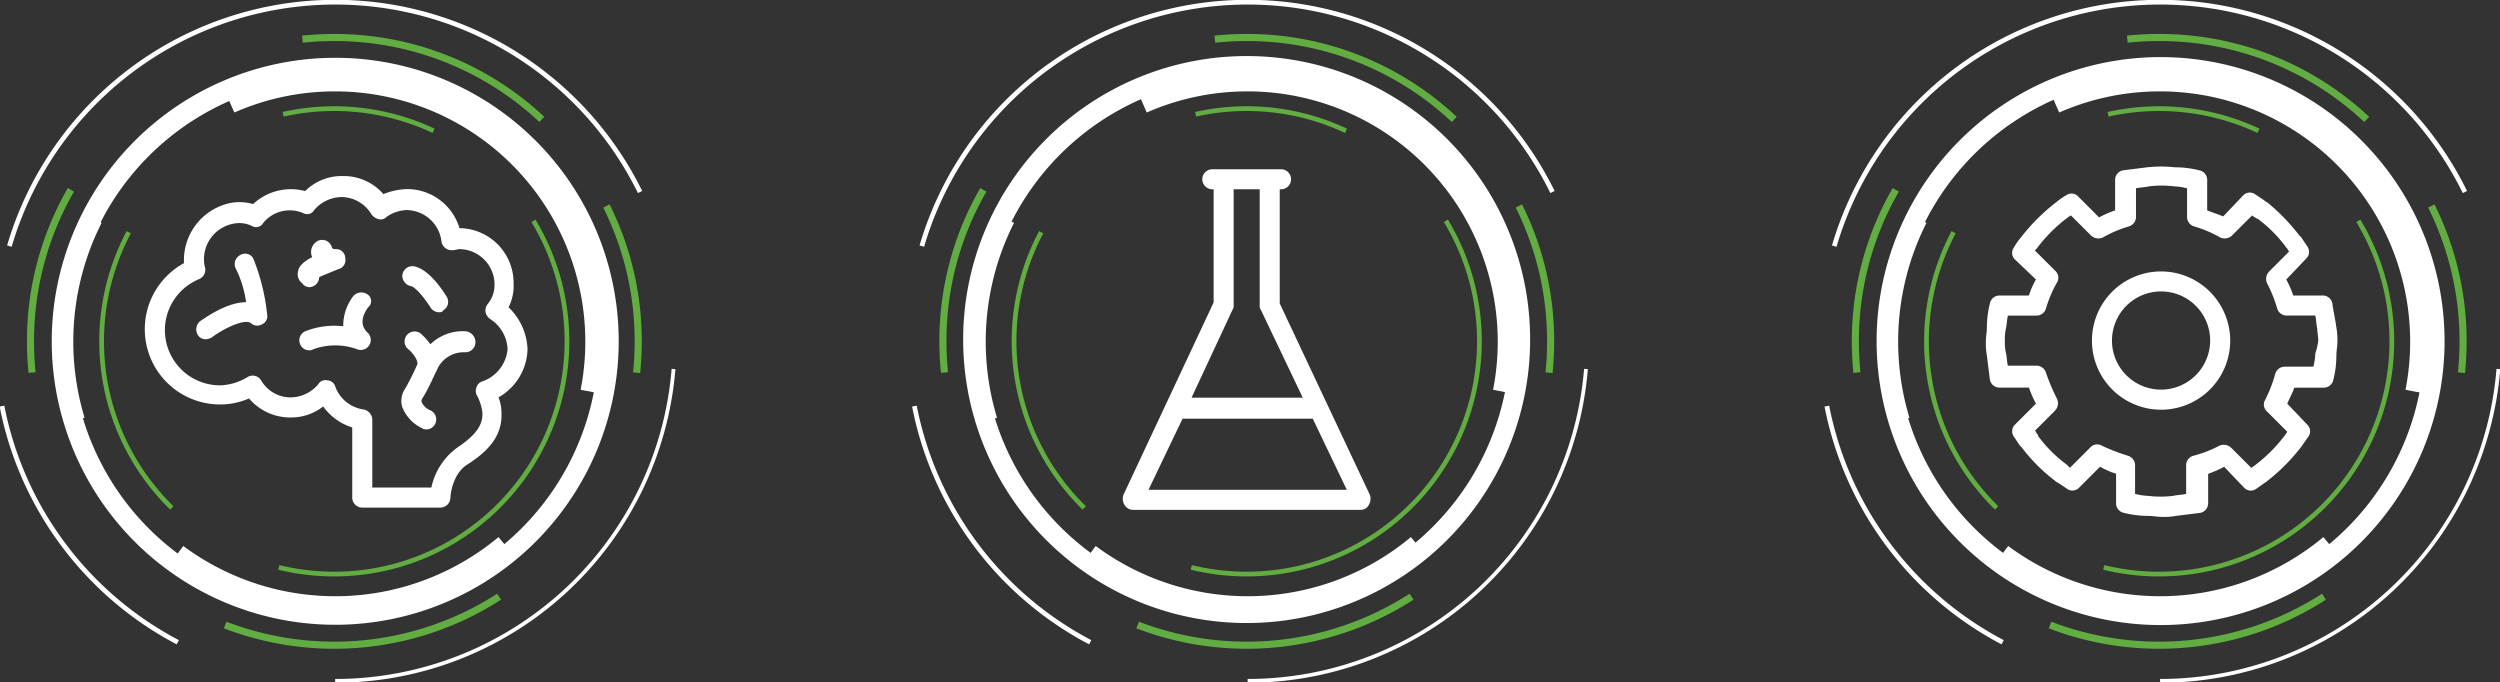 <svg xmlns="http://www.w3.org/2000/svg" xmlns:xlink="http://www.w3.org/1999/xlink" width="270.742" height="73.91" viewBox="0 0 270.742 73.91">
  <rect x="0" y="0" width="270.742" height="73.91" fill="#333333" stroke="none"/>
  <defs>
    <clipPath id="clip-path">
      <rect id="Rectangle_7788" data-name="Rectangle 7788" width="270.742" height="73.91" fill="none"/>
    </clipPath>
  </defs>
  <g id="Group_3065" data-name="Group 3065" transform="translate(0 0)">
    <g id="Group_3063" data-name="Group 3063" transform="translate(0 0)" clip-path="url(#clip-path)">
      <path id="Path_6975" data-name="Path 6975" d="M153.116,66.466a28.531,28.531,0,1,1,28.53-28.639,28.564,28.564,0,0,1-28.53,28.639m0-59.339a30.7,30.7,0,1,0,30.7,30.7,30.672,30.672,0,0,0-30.7-30.7" transform="translate(-18.108 -1.055)" fill="#fff"/>
      <path id="Path_6976" data-name="Path 6976" d="M145.486,56.227l3.689-7.7h14.1l3.688,7.7ZM154.6,36.7a.653.653,0,0,0,.108-.434V23.682h2.82V36.267a.653.653,0,0,0,.108.434l4.556,9.546H150.15Zm5.1-.651V23.682h.108a1.085,1.085,0,1,0,0-2.169h-7.376a1.085,1.085,0,1,0,0,2.169h.107V35.941L142.773,56.77a1.283,1.283,0,0,0,.109,1.085,1.1,1.1,0,0,0,.868.542h24.732a.966.966,0,0,0,.868-.542,1.28,1.28,0,0,0,.108-1.085Z" transform="translate(-21.108 -3.183)" fill="#fff"/>
      <path id="Path_6977" data-name="Path 6977" d="M173.948,69.188a28.628,28.628,0,0,1-35.4,1" transform="translate(-20.494 -10.235)" fill="none" stroke="#fff" stroke-miterlimit="10" stroke-width="2.051"/>
      <path id="Path_6978" data-name="Path 6978" d="M126.217,49.489a28.73,28.73,0,0,1,1.859-21.3" transform="translate(-18.487 -4.17)" fill="none" stroke="#fff" stroke-miterlimit="10" stroke-width="0.513"/>
      <path id="Path_6979" data-name="Path 6979" d="M135.258,77.188a36.843,36.843,0,0,1-19.039-25.572" transform="translate(-17.191 -7.635)" fill="none" stroke="#fff" stroke-miterlimit="10" stroke-width="0.513"/>
      <path id="Path_6980" data-name="Path 6980" d="M195.21,46.9a36.762,36.762,0,0,1-36.638,33.773" transform="translate(-23.456 -6.938)" fill="none" stroke="#fff" stroke-miterlimit="10" stroke-width="0.41"/>
      <path id="Path_6981" data-name="Path 6981" d="M120.013,43.913a33.246,33.246,0,0,1-.171-3.376,32.752,32.752,0,0,1,4.377-16.409" transform="translate(-17.727 -3.569)" fill="none" stroke="#62ad41" stroke-miterlimit="10" stroke-width="0.769"/>
      <path id="Path_6982" data-name="Path 6982" d="M174.251,75.841a32.973,32.973,0,0,1-29.663,3.065" transform="translate(-21.387 -11.219)" fill="none" stroke="#62ad41" stroke-miterlimit="10" stroke-width="0.769"/>
      <path id="Path_6983" data-name="Path 6983" d="M151.962,14.419a25.312,25.312,0,0,1,16.29,1.791" transform="translate(-22.478 -2.043)" fill="none" stroke="#62ad41" stroke-miterlimit="10" stroke-width="0.513"/>
      <path id="Path_6984" data-name="Path 6984" d="M136.481,59.367a25.218,25.218,0,0,1-4.658-29.855" transform="translate(-19.064 -4.366)" fill="none" stroke="#62ad41" stroke-miterlimit="10" stroke-width="0.513"/>
      <path id="Path_6985" data-name="Path 6985" d="M145.025,12.227a28.646,28.646,0,0,1,39.633,31.729" transform="translate(-21.452 -1.451)" fill="none" stroke="#fff" stroke-miterlimit="10" stroke-width="3.077"/>
      <path id="Path_6986" data-name="Path 6986" d="M117.161,26.691a36.78,36.78,0,0,1,68.3-5.857" transform="translate(-17.33 -0.038)" fill="none" stroke="#fff" stroke-miterlimit="10" stroke-width="0.513"/>
      <path id="Path_6987" data-name="Path 6987" d="M193.044,26.177a32.776,32.776,0,0,1,3.44,14.663,33.338,33.338,0,0,1-.173,3.394" transform="translate(-28.555 -3.872)" fill="none" stroke="#62ad41" stroke-miterlimit="10" stroke-width="0.769"/>
      <path id="Path_6988" data-name="Path 6988" d="M154.406,4.946a33.309,33.309,0,0,1,3.455-.179,32.789,32.789,0,0,1,22.472,8.868" transform="translate(-22.84 -0.705)" fill="none" stroke="#62ad41" stroke-miterlimit="10" stroke-width="0.769"/>
      <path id="Path_6989" data-name="Path 6989" d="M178.978,28.061A25.218,25.218,0,0,1,151.409,65.6" transform="translate(-22.396 -4.151)" fill="none" stroke="#62ad41" stroke-miterlimit="10" stroke-width="0.513"/>
      <path id="Path_6990" data-name="Path 6990" d="M269.319,7.258a30.754,30.754,0,1,0,30.7,30.809,30.765,30.765,0,0,0-30.7-30.809m0,59.339a28.584,28.584,0,1,1,28.53-28.638A28.588,28.588,0,0,1,269.319,66.6" transform="translate(-35.28 -1.074)" fill="#fff"/>
      <path id="Path_6991" data-name="Path 6991" d="M289.921,36a1.056,1.056,0,0,0-1.085-.867h-3.146a12.037,12.037,0,0,0-.759-1.736L287.1,31.12a1,1,0,0,0,.108-1.3l-.65-.976a8785.737,8785.737,0,0,1-.217-.217,21.6,21.6,0,0,0-3.471-3.58l-.216-.108-.109-.109-.976-.651a.987.987,0,0,0-1.3.109L278.1,26.564c-.543-.216-1.194-.434-1.736-.651V22.659a1.056,1.056,0,0,0-.868-1.085,10.687,10.687,0,0,0-2.6-.325,14.234,14.234,0,0,0-3.037,0l-2.6.325a1.056,1.056,0,0,0-.867,1.085v3.254a12.047,12.047,0,0,0-1.736.76l-2.278-2.278a.988.988,0,0,0-1.3-.108,9.3,9.3,0,0,0-1.085.759,20.966,20.966,0,0,0-3.8,3.8,6.6,6.6,0,0,0-.759,1.085.989.989,0,0,0,.108,1.3l2.278,2.169a8.352,8.352,0,0,0-.759,1.736h-3.146a1.056,1.056,0,0,0-1.085.867,10.687,10.687,0,0,0-.325,2.6c0,.542-.109.976-.109,1.518a7.129,7.129,0,0,0,.109,1.519q.162,1.3.325,2.6a1.056,1.056,0,0,0,1.085.868h3.146a12.027,12.027,0,0,0,.759,1.736l-2.278,2.278a1,1,0,0,0-.108,1.3l.651.976.108.108.109.108a18.614,18.614,0,0,0,3.58,3.58l.108.108.217.108.977.651a.987.987,0,0,0,1.3-.108l2.278-2.278a8.352,8.352,0,0,0,1.736.759V57.59a1.057,1.057,0,0,0,.867,1.085,10.729,10.729,0,0,0,2.6.325c.542,0,.976.108,1.518.108A7.184,7.184,0,0,0,273,59l2.6-.325a1.057,1.057,0,0,0,.868-1.085V54.443a12.027,12.027,0,0,0,1.736-.759l2.169,2.278a1,1,0,0,0,1.3.108c.326-.216.759-.542,1.085-.759a20.966,20.966,0,0,0,3.8-3.8c.216-.325.542-.759.759-1.085a.989.989,0,0,0-.108-1.3l-2.17-2.278c.217-.543.543-1.086.759-1.736h3.147a1.057,1.057,0,0,0,1.085-.868,10.722,10.722,0,0,0,.326-2.6c0-.543.108-.976.108-1.519a7.176,7.176,0,0,0-.108-1.518c-.109-.868-.326-1.736-.435-2.6m-1.844,5.424a6.315,6.315,0,0,1-.217,1.41h-3.037a1.077,1.077,0,0,0-1.085.759,15.023,15.023,0,0,1-1.086,2.82,1,1,0,0,0,.217,1.3l2.169,2.169-.216.325a16.467,16.467,0,0,1-3.363,3.363l-.325.217-2.169-2.17a1.153,1.153,0,0,0-1.3-.216,12.682,12.682,0,0,1-2.82,1.085,1.077,1.077,0,0,0-.759,1.085v3.038c-.434.108-.977.108-1.41.216a11.272,11.272,0,0,1-2.712,0,6.363,6.363,0,0,1-1.41-.216V53.576a1.077,1.077,0,0,0-.759-1.085,21.737,21.737,0,0,1-2.82-1.085,1,1,0,0,0-1.3.216l-2.169,2.17-.109-.109-.108-.108-.108-.108a14.419,14.419,0,0,1-3.146-3.146v-.109l-.109-.108-.108-.217-.108-.108,2.169-2.169a1.155,1.155,0,0,0,.217-1.3,21.889,21.889,0,0,1-1.194-2.82,1.077,1.077,0,0,0-1.085-.759h-3.038c-.108-.435-.108-.976-.216-1.41a5.3,5.3,0,0,1-.108-1.3,5.3,5.3,0,0,1,.108-1.3c.108-.434.108-.976.216-1.41h3.038a1.077,1.077,0,0,0,1.085-.759,12.932,12.932,0,0,1,1.194-2.82,1,1,0,0,0-.217-1.3L257.7,30.253l.216-.217a16.468,16.468,0,0,1,3.363-3.363l.326-.216,2.169,2.169a1.155,1.155,0,0,0,1.3.217,12.95,12.95,0,0,1,2.82-1.194,1.077,1.077,0,0,0,.759-1.085V23.527c.435-.108.976-.108,1.41-.216a11.272,11.272,0,0,1,2.712,0,6.363,6.363,0,0,1,1.41.216v3.038a1.077,1.077,0,0,0,.759,1.085,12.933,12.933,0,0,1,2.82,1.194,1.155,1.155,0,0,0,1.3-.217l2.169-2.169.109.108.216.108.109.109h.108a14.419,14.419,0,0,1,3.146,3.146l.108.108.108.217.109.108-2.169,2.169a1.154,1.154,0,0,0-.217,1.3,14.131,14.131,0,0,1,1.085,2.712,1.078,1.078,0,0,0,1.085.759h3.038c.108.434.108.976.217,1.41,0,.434.108.868.108,1.3a6.64,6.64,0,0,1-.326,1.41" transform="translate(-37.333 -3.131)" fill="#fff"/>
      <path id="Path_6992" data-name="Path 6992" d="M273.368,34.5a7.487,7.487,0,1,0,7.486,7.486,7.5,7.5,0,0,0-7.486-7.486m0,12.8a5.317,5.317,0,1,1,5.315-5.315,5.327,5.327,0,0,1-5.315,5.315" transform="translate(-39.329 -5.104)" fill="#fff"/>
      <path id="Path_6993" data-name="Path 6993" d="M289.916,69.188a28.628,28.628,0,0,1-35.4,1" transform="translate(-37.647 -10.235)" fill="none" stroke="#fff" stroke-miterlimit="10" stroke-width="2.051"/>
      <path id="Path_6994" data-name="Path 6994" d="M242.184,49.489a28.73,28.73,0,0,1,1.859-21.3" transform="translate(-35.641 -4.17)" fill="none" stroke="#fff" stroke-miterlimit="10" stroke-width="0.513"/>
      <path id="Path_6995" data-name="Path 6995" d="M251.225,77.188a36.846,36.846,0,0,1-19.038-25.572" transform="translate(-34.345 -7.635)" fill="none" stroke="#fff" stroke-miterlimit="10" stroke-width="0.513"/>
      <path id="Path_6996" data-name="Path 6996" d="M311.178,46.9A36.762,36.762,0,0,1,274.54,80.673" transform="translate(-40.61 -6.938)" fill="none" stroke="#fff" stroke-miterlimit="10" stroke-width="0.41"/>
      <path id="Path_6997" data-name="Path 6997" d="M235.981,43.913a33.246,33.246,0,0,1-.171-3.376,32.752,32.752,0,0,1,4.377-16.409" transform="translate(-34.881 -3.569)" fill="none" stroke="#62ad41" stroke-miterlimit="10" stroke-width="0.769"/>
      <path id="Path_6998" data-name="Path 6998" d="M290.219,75.841a32.973,32.973,0,0,1-29.664,3.065" transform="translate(-38.541 -11.219)" fill="none" stroke="#62ad41" stroke-miterlimit="10" stroke-width="0.769"/>
      <path id="Path_6999" data-name="Path 6999" d="M267.929,14.419a25.312,25.312,0,0,1,16.29,1.791" transform="translate(-39.632 -2.043)" fill="none" stroke="#62ad41" stroke-miterlimit="10" stroke-width="0.513"/>
      <path id="Path_7000" data-name="Path 7000" d="M252.449,59.367a25.218,25.218,0,0,1-4.658-29.855" transform="translate(-36.218 -4.366)" fill="none" stroke="#62ad41" stroke-miterlimit="10" stroke-width="0.513"/>
      <path id="Path_7001" data-name="Path 7001" d="M260.992,12.227a28.646,28.646,0,0,1,39.633,31.729" transform="translate(-38.606 -1.451)" fill="none" stroke="#fff" stroke-miterlimit="10" stroke-width="3.077"/>
      <path id="Path_7002" data-name="Path 7002" d="M233.128,26.691a36.78,36.78,0,0,1,68.3-5.857" transform="translate(-34.484 -0.038)" fill="none" stroke="#fff" stroke-miterlimit="10" stroke-width="0.513"/>
      <path id="Path_7003" data-name="Path 7003" d="M309.012,26.177a32.775,32.775,0,0,1,3.439,14.663,33.587,33.587,0,0,1-.172,3.394" transform="translate(-45.709 -3.872)" fill="none" stroke="#62ad41" stroke-miterlimit="10" stroke-width="0.769"/>
      <path id="Path_7004" data-name="Path 7004" d="M270.374,4.946a33.309,33.309,0,0,1,3.455-.179A32.789,32.789,0,0,1,296.3,13.635" transform="translate(-39.993 -0.705)" fill="none" stroke="#62ad41" stroke-miterlimit="10" stroke-width="0.769"/>
      <path id="Path_7005" data-name="Path 7005" d="M294.945,28.061A25.218,25.218,0,0,1,267.376,65.6" transform="translate(-39.55 -4.151)" fill="none" stroke="#62ad41" stroke-miterlimit="10" stroke-width="0.513"/>
      <path id="Path_7006" data-name="Path 7006" d="M37.276,66.686a28.533,28.533,0,1,1,28.53-28.53,28.565,28.565,0,0,1-28.53,28.53m0-59.339a30.7,30.7,0,1,0,30.7,30.7,30.672,30.672,0,0,0-30.7-30.7" transform="translate(-0.973 -1.087)" fill="#fff"/>
      <path id="Path_7007" data-name="Path 7007" d="M54.974,44.608a.977.977,0,0,0-.651.651,1.057,1.057,0,0,0,.108.976,5.191,5.191,0,0,1,.543,1.844c0,1.085-.434,2.169-2.712,3.689a7.156,7.156,0,0,0-2.82,4.339h-6.4V48.731a1.154,1.154,0,0,0-.976-1.085,3.807,3.807,0,0,1-3.038-2.495.945.945,0,0,0-.868-.651.875.875,0,0,0-.976.434,3.989,3.989,0,0,1-2.929,1.41A3.686,3.686,0,0,1,31,44.5a1.067,1.067,0,0,0-1.519-.325,6.071,6.071,0,0,1-2.929.867,5.977,5.977,0,0,1-2.278-11.5,1.105,1.105,0,0,0,.651-1.3,2.053,2.053,0,0,1-.095-.492,3.915,3.915,0,0,1,3.77-4.282,3,3,0,0,1,1.424.325.874.874,0,0,0,1.194-.325,3.709,3.709,0,0,1,4.339-1.085.873.873,0,0,0,1.193-.325,3.989,3.989,0,0,1,2.929-1.41,3.816,3.816,0,0,1,3.254,1.844,1.384,1.384,0,0,0,.759.543.845.845,0,0,0,.868-.217,4.039,4.039,0,0,1,2.169-.759,3.851,3.851,0,0,1,3.8,3.362,1.1,1.1,0,0,0,.434.76,1.172,1.172,0,0,0,.868.216c.216,0,.434-.108.651-.108a3.844,3.844,0,0,1,3.8,3.8,3.315,3.315,0,0,1-.76,2.169,1.172,1.172,0,0,0-.216.868,1.254,1.254,0,0,0,.542.759,4.075,4.075,0,0,1,1.845,3.254,4.1,4.1,0,0,1-2.712,3.471m2.82-8.027a5.111,5.111,0,0,0,.543-2.6,5.927,5.927,0,0,0-5.858-5.966,5.924,5.924,0,0,0-5.642-4.231,7.458,7.458,0,0,0-2.6.543,5.682,5.682,0,0,0-4.448-1.953A5.571,5.571,0,0,0,35.773,24a6.009,6.009,0,0,0-5.641,1.41,5.344,5.344,0,0,0-2.389-.132,6.328,6.328,0,0,0-5.1,6.261v.271a8.15,8.15,0,0,0,3.905,15.3,7.786,7.786,0,0,0,3.146-.651,5.838,5.838,0,0,0,4.556,2.061,5.6,5.6,0,0,0,3.471-1.193A6.1,6.1,0,0,0,40.871,49.6v7.594a1.085,1.085,0,0,0,1.085,1.085h8.462A1.087,1.087,0,0,0,51.5,57.192s.108-2.495,1.844-3.58c1.844-1.193,3.8-2.82,3.689-5.533a4.492,4.492,0,0,0-.325-1.736,6.168,6.168,0,0,0,3.146-5.207,6.638,6.638,0,0,0-2.061-4.556" transform="translate(-2.724 -3.309)" fill="#fff"/>
      <path id="Path_7008" data-name="Path 7008" d="M29.687,32.4a1.1,1.1,0,0,0-.434,1.518,11.572,11.572,0,0,1,1.085,3.58c-2.061,0-4.34,1.627-4.99,2.061a1.165,1.165,0,0,0-.217,1.518.987.987,0,0,0,.868.434,1.541,1.541,0,0,0,.65-.216c1.3-.976,3.58-2.061,4.231-1.519a.987.987,0,0,0,1.193.109.952.952,0,0,0,.543-1.086A22.05,22.05,0,0,0,31.1,32.726a1.008,1.008,0,0,0-1.41-.325" transform="translate(-3.689 -4.77)" fill="#fff"/>
      <path id="Path_7009" data-name="Path 7009" d="M39.081,35.613a1.112,1.112,0,0,0,1.085-1.085c.434-.217,1.3-.543,2.061-.868a1,1,0,0,0,.759-1.193.972.972,0,0,0-.976-.976c-.216,0-.325,0-.434-.108a1.292,1.292,0,0,0-.388-.642,1.1,1.1,0,0,0-1.5.1,1.352,1.352,0,0,0-.281,1.518c-1.3.651-1.519,1.3-1.519,1.518a1.185,1.185,0,0,0,.435,1.3.938.938,0,0,0,.759.434" transform="translate(-5.598 -4.511)" fill="#fff"/>
      <path id="Path_7010" data-name="Path 7010" d="M45.4,37.36a1.165,1.165,0,0,0-1.518.217A5.282,5.282,0,0,0,42.8,40.832a8.6,8.6,0,0,0-4.122.543,1.076,1.076,0,0,0-.543,1.41,1.043,1.043,0,0,0,.976.65.653.653,0,0,0,.434-.108,6.925,6.925,0,0,1,4.773,0A1.085,1.085,0,0,0,45.4,41.483c-.217-.217-1.085-1.085.108-2.712a.868.868,0,0,0-.108-1.41" transform="translate(-5.629 -5.499)" fill="#fff"/>
      <path id="Path_7011" data-name="Path 7011" d="M52.111,36c.108,0,.868.434,2.061,2.278a1.109,1.109,0,0,0,.868.542c.216,0,.434,0,.542-.217a1.066,1.066,0,0,0,.325-1.518c-1.844-2.929-3.254-3.254-3.689-3.254a1.087,1.087,0,0,0-1.085,1.085A1.16,1.16,0,0,0,52.111,36" transform="translate(-7.564 -5.004)" fill="#fff"/>
      <path id="Path_7012" data-name="Path 7012" d="M57.951,42.1a5.072,5.072,0,0,0-3.8,1.41,6.416,6.416,0,0,0-1.085-1.193,1.085,1.085,0,0,0-1.3,1.736c.434.325,1.085,1.193.976,1.627a27.821,27.821,0,0,1-1.3,2.6,2.378,2.378,0,0,0-.325,2.061,4.31,4.31,0,0,0,2.17,2.278.649.649,0,0,0,.434.109,1.044,1.044,0,0,0,.976-.651,1.076,1.076,0,0,0-.543-1.41,1.731,1.731,0,0,1-.976-.976.838.838,0,0,1,.109-.325c.759-1.193,1.41-2.82,1.518-2.929a3.146,3.146,0,0,1,3.038-2.061h.108A1.087,1.087,0,0,0,59.035,43.3,1.188,1.188,0,0,0,57.951,42.1" transform="translate(-7.545 -6.227)" fill="#fff"/>
      <path id="Path_7013" data-name="Path 7013" d="M57.981,69.188a28.628,28.628,0,0,1-35.4,1" transform="translate(-3.34 -10.235)" fill="none" stroke="#fff" stroke-miterlimit="10" stroke-width="2.051"/>
      <path id="Path_7014" data-name="Path 7014" d="M10.249,49.489a28.73,28.73,0,0,1,1.859-21.3" transform="translate(-1.333 -4.17)" fill="none" stroke="#fff" stroke-miterlimit="10" stroke-width="0.513"/>
      <path id="Path_7015" data-name="Path 7015" d="M19.29,77.188A36.846,36.846,0,0,1,.252,51.616" transform="translate(-0.037 -7.635)" fill="none" stroke="#fff" stroke-miterlimit="10" stroke-width="0.513"/>
      <path id="Path_7016" data-name="Path 7016" d="M79.243,46.9A36.762,36.762,0,0,1,42.6,80.673" transform="translate(-6.302 -6.938)" fill="none" stroke="#fff" stroke-miterlimit="10" stroke-width="0.41"/>
      <path id="Path_7017" data-name="Path 7017" d="M4.046,43.913a33.242,33.242,0,0,1-.171-3.376A32.752,32.752,0,0,1,8.252,24.128" transform="translate(-0.573 -3.569)" fill="none" stroke="#62ad41" stroke-miterlimit="10" stroke-width="0.769"/>
      <path id="Path_7018" data-name="Path 7018" d="M58.284,75.841A32.973,32.973,0,0,1,28.62,78.906" transform="translate(-4.233 -11.219)" fill="none" stroke="#62ad41" stroke-miterlimit="10" stroke-width="0.769"/>
      <path id="Path_7019" data-name="Path 7019" d="M35.994,14.419a25.312,25.312,0,0,1,16.29,1.791" transform="translate(-5.324 -2.043)" fill="none" stroke="#62ad41" stroke-miterlimit="10" stroke-width="0.513"/>
      <path id="Path_7020" data-name="Path 7020" d="M20.514,59.367a25.218,25.218,0,0,1-4.658-29.855" transform="translate(-1.911 -4.366)" fill="none" stroke="#62ad41" stroke-miterlimit="10" stroke-width="0.513"/>
      <path id="Path_7021" data-name="Path 7021" d="M29.057,12.227A28.646,28.646,0,0,1,68.69,43.956" transform="translate(-4.298 -1.451)" fill="none" stroke="#fff" stroke-miterlimit="10" stroke-width="3.077"/>
      <path id="Path_7022" data-name="Path 7022" d="M1.194,26.691a36.78,36.78,0,0,1,68.3-5.857" transform="translate(-0.177 -0.038)" fill="none" stroke="#fff" stroke-miterlimit="10" stroke-width="0.513"/>
      <path id="Path_7023" data-name="Path 7023" d="M77.077,26.177a32.776,32.776,0,0,1,3.44,14.663,33.336,33.336,0,0,1-.173,3.394" transform="translate(-11.401 -3.872)" fill="none" stroke="#62ad41" stroke-miterlimit="10" stroke-width="0.769"/>
      <path id="Path_7024" data-name="Path 7024" d="M38.439,4.946a33.309,33.309,0,0,1,3.455-.179,32.789,32.789,0,0,1,22.472,8.868" transform="translate(-5.686 -0.705)" fill="none" stroke="#62ad41" stroke-miterlimit="10" stroke-width="0.769"/>
      <path id="Path_7025" data-name="Path 7025" d="M63.011,28.061A25.218,25.218,0,0,1,35.442,65.6" transform="translate(-5.243 -4.151)" fill="none" stroke="#62ad41" stroke-miterlimit="10" stroke-width="0.513"/>
    </g>
  </g>
</svg>
